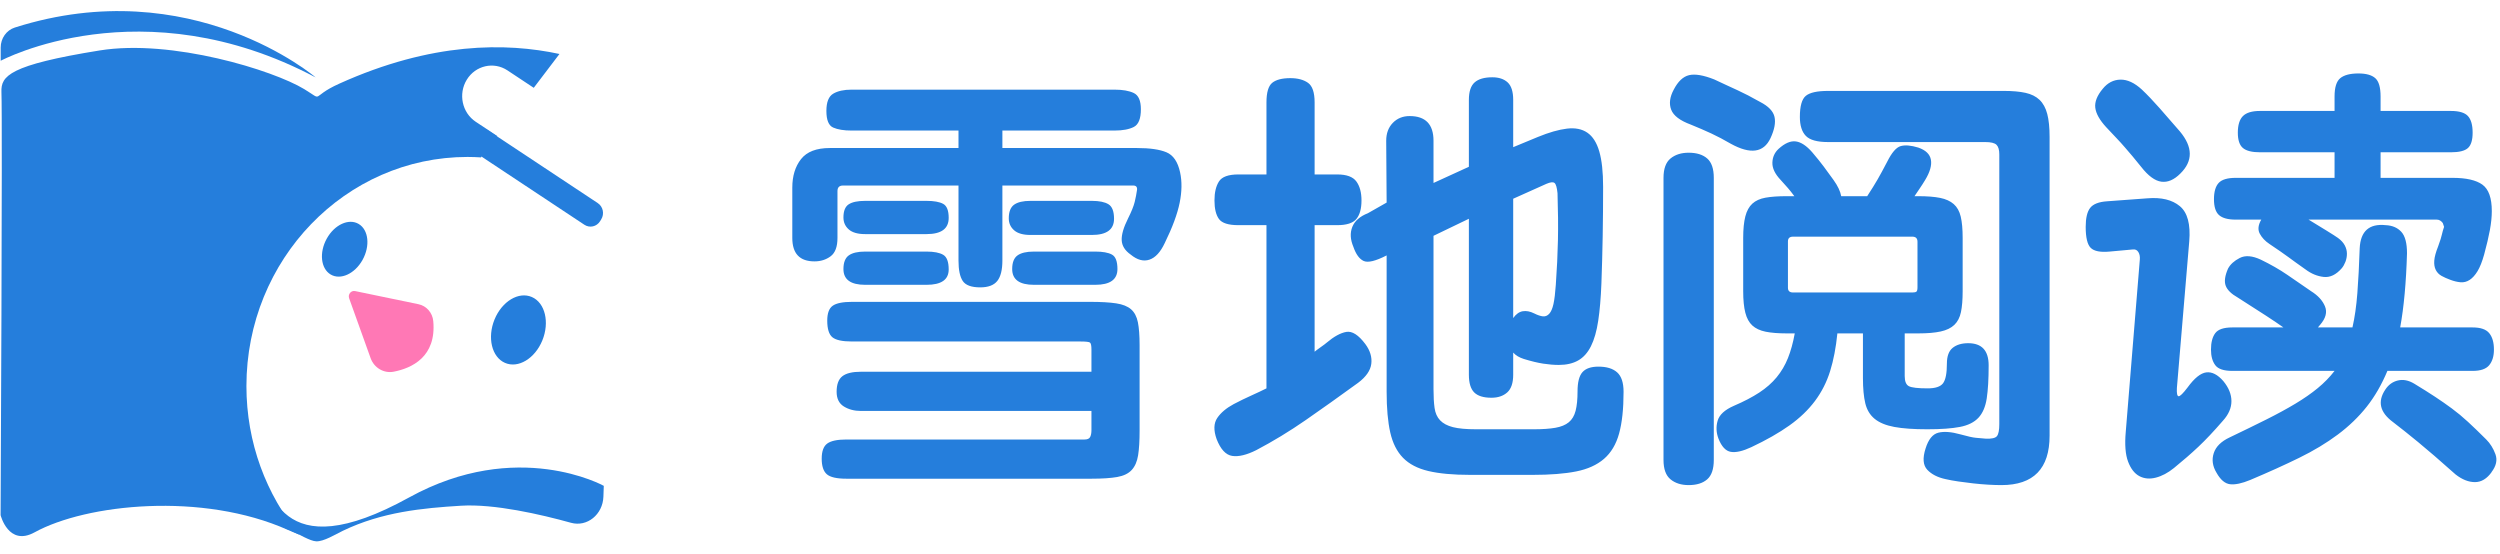 <?xml version="1.0" encoding="UTF-8"?>
<svg width="176px" height="39px" viewBox="0 0 176 39" version="1.1" xmlns="http://www.w3.org/2000/svg" xmlns:xlink="http://www.w3.org/1999/xlink">
    <!-- Generator: Sketch 43 (38999) - http://www.bohemiancoding.com/sketch -->
    <title>Group 3</title>
    <desc>Created with Sketch.</desc>
    <defs></defs>
    <g id="Page-1" stroke="none" stroke-width="1" fill="none" fill-rule="evenodd">
        <g id="新首页-产品概论" transform="translate(-380, -20)">
            <g id="Group-3" transform="translate(380, 20)">
                <g id="Page-1" transform="translate(0, 0.781)">
                    <g id="Group-2">
                        <g id="Group-10">
                            <path d="M17.348,26.4 C17.348,17.49 24.318,10.268 32.916,10.268 C33.243,10.268 33.568,10.282 33.89,10.302 L33.866,10.282 L34.999,8.791 L33.493,7.793 C32.528,7.154 32.247,5.826 32.863,4.827 C33.48,3.828 34.761,3.535 35.725,4.174 L37.576,5.401 L39.386,3.019 C35.633,2.21 30.399,2.166 23.885,5.109 C21.754,6.072 22.875,6.381 21.419,5.494 C19.247,4.171 12.099,1.95 7.014,2.771 C0.647,3.798 0.057,4.569 0.101,5.696 C0.182,7.762 0.042,35.484 0.042,35.484 C0.042,35.484 0.595,37.707 2.431,36.697 C6.076,34.692 14.249,33.832 20.278,36.529 C20.56,36.655 20.82,36.764 21.066,36.86 C18.748,34.043 17.348,30.391 17.348,26.4" id="Fill-1" fill="#257EDC"></path>
                            <path d="M38.179,23.188 C37.655,24.467 36.477,25.173 35.548,24.764 C34.619,24.355 34.292,22.987 34.816,21.707 C35.341,20.428 36.519,19.722 37.447,20.131 C38.376,20.54 38.704,21.908 38.179,23.188" id="Fill-3" fill="#257EDC"></path>
                            <path d="M25.523,17.517 C24.976,18.498 23.97,18.957 23.275,18.541 C22.58,18.126 22.46,16.993 23.007,16.012 C23.553,15.031 24.56,14.572 25.255,14.988 C25.95,15.404 26.07,16.536 25.523,17.517" id="Fill-5" fill="#257EDC"></path>
                            <path d="M29.463,20.636 L25,19.711 C24.715,19.652 24.478,19.939 24.58,20.222 L26.091,24.432 C26.338,25.118 27.024,25.521 27.718,25.386 C28.985,25.14 30.732,24.346 30.502,21.827 C30.449,21.237 30.024,20.752 29.463,20.636" id="Fill-7" fill="#FF78B5"></path>
                            <path d="M41.143,15.043 L33.407,9.917 C33.036,9.671 32.927,9.16 33.165,8.775 L33.246,8.643 C33.483,8.259 33.977,8.146 34.348,8.392 L42.084,13.518 C42.456,13.764 42.564,14.276 42.327,14.66 L42.246,14.792 C42.008,15.176 41.515,15.289 41.143,15.043" id="Fill-9" fill="#257EDC"></path>
                            <path d="M17.564,30.709 C17.575,30.658 17.768,31.261 17.793,31.307 C19.043,33.628 19.562,39.332 28.803,34.239 C36.425,30.038 42.506,33.422 42.506,33.422 L42.48,34.182 C42.439,35.44 41.332,36.337 40.202,36.024 C38.063,35.431 34.8,34.677 32.452,34.822 C29.753,34.988 26.895,35.259 24.14,36.585 C23.604,36.842 22.781,37.358 22.254,37.328 C21.815,37.304 21.096,36.842 20.521,36.604 C17.245,35.246 17.336,31.776 17.564,30.709" id="Fill-11" fill="#257EDC"></path>
                            <path d="M22.22,4.669 C22.22,4.669 13.495,-2.803 1.043,1.158 C0.45,1.347 0.049,1.92 0.049,2.563 L0.049,3.497 C0.049,3.497 9.964,-1.824 22.22,4.669" id="Fill-13" fill="#257EDC"></path>
                            <path d="M80.228,29.53 C80.228,30.25 80.193,30.83 80.123,31.27 C80.053,31.71 79.903,32.055 79.673,32.305 C79.443,32.555 79.103,32.72 78.653,32.8 C78.203,32.88 77.598,32.92 76.838,32.92 L59.588,32.92 C58.908,32.92 58.448,32.815 58.208,32.605 C57.968,32.395 57.848,32.03 57.848,31.51 C57.848,30.99 57.978,30.635 58.238,30.445 C58.498,30.255 58.948,30.16 59.588,30.16 L76.358,30.16 C76.558,30.16 76.688,30.1 76.748,29.98 C76.808,29.86 76.838,29.7 76.838,29.5 L76.838,28.15 L60.608,28.15 C60.148,28.15 59.748,28.045 59.408,27.835 C59.068,27.625 58.898,27.28 58.898,26.8 C58.898,26.28 59.033,25.915 59.303,25.705 C59.573,25.495 60.008,25.39 60.608,25.39 L76.838,25.39 L76.838,23.83 C76.838,23.55 76.803,23.385 76.733,23.335 C76.663,23.285 76.438,23.26 76.058,23.26 L59.978,23.26 C59.298,23.26 58.838,23.16 58.598,22.96 C58.358,22.76 58.238,22.37 58.238,21.79 C58.238,21.27 58.368,20.92 58.628,20.74 C58.888,20.56 59.338,20.47 59.978,20.47 L76.748,20.47 C77.508,20.47 78.118,20.505 78.578,20.575 C79.038,20.645 79.388,20.785 79.628,20.995 C79.868,21.205 80.028,21.51 80.108,21.91 C80.188,22.31 80.228,22.85 80.228,23.53 L80.228,29.53 Z M70.568,17.56 C70.568,18.22 70.448,18.7 70.208,19 C69.968,19.3 69.568,19.45 69.008,19.45 C68.388,19.45 67.978,19.3 67.778,19 C67.578,18.7 67.478,18.22 67.478,17.56 L67.478,12.28 L59.348,12.28 C59.088,12.28 58.958,12.41 58.958,12.67 L58.958,15.97 C58.958,16.59 58.798,17.02 58.478,17.26 C58.158,17.5 57.778,17.62 57.338,17.62 C56.298,17.62 55.778,17.07 55.778,15.97 L55.778,12.43 C55.778,11.61 55.983,10.94 56.393,10.42 C56.803,9.9 57.478,9.64 58.418,9.64 L67.478,9.64 L67.478,8.41 L59.948,8.41 C59.408,8.41 58.978,8.34 58.658,8.2 C58.338,8.06 58.178,7.67 58.178,7.03 C58.178,6.41 58.338,6.005 58.658,5.815 C58.978,5.625 59.408,5.53 59.948,5.53 L78.458,5.53 C79.038,5.53 79.493,5.61 79.823,5.77 C80.153,5.93 80.318,6.31 80.318,6.91 C80.318,7.57 80.153,7.985 79.823,8.155 C79.493,8.325 79.038,8.41 78.458,8.41 L70.568,8.41 L70.568,9.64 L80.048,9.64 C80.948,9.64 81.638,9.74 82.118,9.94 C82.598,10.14 82.918,10.61 83.078,11.35 C83.218,11.99 83.208,12.705 83.048,13.495 C82.888,14.285 82.538,15.23 81.998,16.33 C81.698,16.97 81.338,17.36 80.918,17.5 C80.498,17.64 80.058,17.52 79.598,17.14 C79.198,16.86 78.988,16.525 78.968,16.135 C78.948,15.745 79.098,15.23 79.418,14.59 C79.658,14.11 79.813,13.725 79.883,13.435 C79.953,13.145 80.008,12.86 80.048,12.58 C80.068,12.38 79.978,12.28 79.778,12.28 L70.568,12.28 L70.568,17.56 Z M66.788,14.56 C66.788,15.32 66.268,15.7 65.228,15.7 L60.908,15.7 C60.388,15.7 60.003,15.59 59.753,15.37 C59.503,15.15 59.378,14.87 59.378,14.53 C59.378,14.07 59.503,13.76 59.753,13.6 C60.003,13.44 60.388,13.36 60.908,13.36 L65.228,13.36 C65.748,13.36 66.138,13.43 66.398,13.57 C66.658,13.71 66.788,14.04 66.788,14.56 Z M78.428,14.62 C78.428,15.38 77.908,15.76 76.868,15.76 L72.548,15.76 C72.028,15.76 71.643,15.65 71.393,15.43 C71.143,15.21 71.018,14.93 71.018,14.59 C71.018,14.13 71.143,13.81 71.393,13.63 C71.643,13.45 72.028,13.36 72.548,13.36 L76.868,13.36 C77.388,13.36 77.778,13.44 78.038,13.6 C78.298,13.76 78.428,14.1 78.428,14.62 Z M78.668,18.16 C78.668,18.9 78.148,19.27 77.108,19.27 L72.788,19.27 C71.768,19.27 71.258,18.9 71.258,18.16 C71.258,17.7 71.383,17.38 71.633,17.2 C71.883,17.02 72.268,16.93 72.788,16.93 L77.108,16.93 C77.628,16.93 78.018,17 78.278,17.14 C78.538,17.28 78.668,17.62 78.668,18.16 Z M66.788,18.19 C66.788,18.91 66.268,19.27 65.228,19.27 L60.908,19.27 C59.888,19.27 59.378,18.9 59.378,18.16 C59.378,17.7 59.503,17.38 59.753,17.2 C60.003,17.02 60.388,16.93 60.908,16.93 L65.228,16.93 C65.748,16.93 66.138,17.005 66.398,17.155 C66.658,17.305 66.788,17.65 66.788,18.19 Z M87.179,15.07 C86.479,15.07 86.024,14.925 85.814,14.635 C85.604,14.345 85.499,13.91 85.499,13.33 C85.499,12.77 85.604,12.325 85.814,11.995 C86.024,11.665 86.479,11.5 87.179,11.5 L89.159,11.5 L89.159,6.43 C89.159,5.73 89.294,5.27 89.564,5.05 C89.834,4.83 90.259,4.72 90.839,4.72 C91.359,4.72 91.774,4.83 92.084,5.05 C92.394,5.27 92.549,5.73 92.549,6.43 L92.549,11.5 L94.139,11.5 C94.799,11.5 95.249,11.665 95.489,11.995 C95.729,12.325 95.849,12.77 95.849,13.33 C95.849,13.91 95.729,14.345 95.489,14.635 C95.249,14.925 94.799,15.07 94.139,15.07 L92.549,15.07 L92.549,23.98 C92.569,23.96 92.619,23.92 92.699,23.86 C92.779,23.8 92.869,23.735 92.969,23.665 C93.069,23.595 93.159,23.53 93.239,23.47 C93.319,23.41 93.369,23.37 93.389,23.35 C93.909,22.91 94.374,22.655 94.784,22.585 C95.194,22.515 95.639,22.8 96.119,23.44 C96.459,23.9 96.599,24.365 96.539,24.835 C96.479,25.305 96.169,25.75 95.609,26.17 C94.289,27.13 93.059,28.005 91.919,28.795 C90.779,29.585 89.619,30.29 88.439,30.91 C87.759,31.25 87.194,31.385 86.744,31.315 C86.294,31.245 85.929,30.85 85.649,30.13 C85.429,29.51 85.444,29.015 85.694,28.645 C85.944,28.275 86.329,27.95 86.849,27.67 C87.269,27.45 87.679,27.25 88.079,27.07 C88.479,26.89 88.839,26.72 89.159,26.56 L89.159,15.07 L87.179,15.07 Z M97.619,13.48 L97.589,9.13 C97.589,8.61 97.744,8.19 98.054,7.87 C98.364,7.55 98.759,7.39 99.239,7.39 C100.359,7.39 100.919,7.97 100.919,9.13 L100.919,12.1 L103.409,10.96 L103.409,6.25 C103.409,5.67 103.544,5.26 103.814,5.02 C104.084,4.78 104.499,4.66 105.059,4.66 C105.519,4.66 105.879,4.78 106.139,5.02 C106.399,5.26 106.529,5.67 106.529,6.25 L106.529,9.58 L108.269,8.86 C109.049,8.54 109.729,8.345 110.309,8.275 C110.889,8.205 111.369,8.3 111.749,8.56 C112.129,8.82 112.409,9.26 112.589,9.88 C112.769,10.5 112.859,11.33 112.859,12.37 C112.859,13.57 112.849,14.735 112.829,15.865 C112.809,16.995 112.779,18.1 112.739,19.18 C112.699,20.2 112.624,21.075 112.514,21.805 C112.404,22.535 112.234,23.13 112.004,23.59 C111.774,24.05 111.474,24.385 111.104,24.595 C110.734,24.805 110.279,24.91 109.739,24.91 C109.399,24.91 109.034,24.88 108.644,24.82 C108.254,24.76 107.799,24.65 107.279,24.49 C106.959,24.39 106.709,24.24 106.529,24.04 L106.529,25.6 C106.529,26.18 106.389,26.595 106.109,26.845 C105.829,27.095 105.459,27.22 104.999,27.22 C104.439,27.22 104.034,27.095 103.784,26.845 C103.534,26.595 103.409,26.18 103.409,25.6 L103.409,14.62 L100.919,15.82 L100.919,26.62 C100.919,27.14 100.944,27.58 100.994,27.94 C101.044,28.3 101.174,28.59 101.384,28.81 C101.594,29.03 101.894,29.19 102.284,29.29 C102.674,29.39 103.219,29.44 103.919,29.44 L107.969,29.44 C108.589,29.44 109.099,29.405 109.499,29.335 C109.899,29.265 110.214,29.135 110.444,28.945 C110.674,28.755 110.834,28.485 110.924,28.135 C111.014,27.785 111.059,27.33 111.059,26.77 C111.059,26.13 111.174,25.68 111.404,25.42 C111.634,25.16 112.009,25.03 112.529,25.03 C113.109,25.03 113.549,25.165 113.849,25.435 C114.149,25.705 114.299,26.16 114.299,26.8 C114.299,28 114.194,28.98 113.984,29.74 C113.774,30.5 113.419,31.095 112.919,31.525 C112.419,31.955 111.764,32.25 110.954,32.41 C110.144,32.57 109.129,32.65 107.909,32.65 L103.499,32.65 C102.299,32.65 101.319,32.56 100.559,32.38 C99.799,32.2 99.204,31.89 98.774,31.45 C98.344,31.01 98.044,30.415 97.874,29.665 C97.704,28.915 97.619,27.96 97.619,26.8 L97.619,17.2 C96.839,17.6 96.299,17.73 95.999,17.59 C95.699,17.45 95.459,17.12 95.279,16.6 C95.059,16.08 95.034,15.61 95.204,15.19 C95.374,14.77 95.739,14.45 96.299,14.23 L97.619,13.48 Z M106.529,13.21 L106.529,21.61 C106.729,21.33 106.954,21.17 107.204,21.13 C107.454,21.09 107.719,21.14 107.999,21.28 C108.239,21.4 108.444,21.47 108.614,21.49 C108.784,21.51 108.934,21.45 109.064,21.31 C109.194,21.17 109.294,20.94 109.364,20.62 C109.434,20.3 109.489,19.85 109.529,19.27 C109.609,18.15 109.659,17.1 109.679,16.12 C109.699,15.14 109.689,14.04 109.649,12.82 C109.609,12.42 109.539,12.18 109.439,12.1 C109.339,12.02 109.149,12.04 108.869,12.16 L106.529,13.21 Z M129.081,11.89 C129.381,12.31 129.561,12.69 129.621,13.03 L131.451,13.03 C131.751,12.57 131.996,12.175 132.186,11.845 C132.376,11.515 132.601,11.1 132.861,10.6 C133.181,9.96 133.496,9.595 133.806,9.505 C134.116,9.415 134.531,9.45 135.051,9.61 C135.571,9.79 135.866,10.075 135.936,10.465 C136.006,10.855 135.871,11.33 135.531,11.89 C135.411,12.09 135.286,12.285 135.156,12.475 C135.026,12.665 134.901,12.85 134.781,13.03 L135.051,13.03 C135.671,13.03 136.181,13.07 136.581,13.15 C136.981,13.23 137.301,13.375 137.541,13.585 C137.781,13.795 137.946,14.09 138.036,14.47 C138.126,14.85 138.171,15.35 138.171,15.97 L138.171,19.72 C138.171,20.32 138.131,20.81 138.051,21.19 C137.971,21.57 137.816,21.87 137.586,22.09 C137.356,22.31 137.036,22.465 136.626,22.555 C136.216,22.645 135.691,22.69 135.051,22.69 L134.091,22.69 L134.091,25.69 C134.091,26.07 134.191,26.31 134.391,26.41 C134.591,26.51 135.031,26.56 135.711,26.56 C136.251,26.56 136.611,26.44 136.791,26.2 C136.971,25.96 137.061,25.5 137.061,24.82 C137.061,24.3 137.196,23.93 137.466,23.71 C137.736,23.49 138.101,23.38 138.561,23.38 C139.521,23.38 140.001,23.9 140.001,24.94 C140.001,25.9 139.956,26.675 139.866,27.265 C139.776,27.855 139.581,28.31 139.281,28.63 C138.981,28.95 138.546,29.165 137.976,29.275 C137.406,29.385 136.641,29.44 135.681,29.44 C134.721,29.44 133.946,29.385 133.356,29.275 C132.766,29.165 132.306,28.975 131.976,28.705 C131.646,28.435 131.426,28.07 131.316,27.61 C131.206,27.15 131.151,26.56 131.151,25.84 L131.151,22.69 L129.351,22.69 C129.251,23.69 129.081,24.575 128.841,25.345 C128.601,26.115 128.246,26.815 127.776,27.445 C127.306,28.075 126.706,28.65 125.976,29.17 C125.246,29.69 124.351,30.2 123.291,30.7 C122.691,30.98 122.211,31.09 121.851,31.03 C121.491,30.97 121.201,30.66 120.981,30.1 C120.821,29.68 120.801,29.26 120.921,28.84 C121.041,28.42 121.421,28.07 122.061,27.79 C122.761,27.49 123.356,27.18 123.846,26.86 C124.336,26.54 124.746,26.18 125.076,25.78 C125.406,25.38 125.671,24.93 125.871,24.43 C126.071,23.93 126.231,23.35 126.351,22.69 L125.781,22.69 C125.181,22.69 124.686,22.65 124.296,22.57 C123.906,22.49 123.596,22.345 123.366,22.135 C123.136,21.925 122.971,21.625 122.871,21.235 C122.771,20.845 122.721,20.34 122.721,19.72 L122.721,15.97 C122.721,15.35 122.771,14.845 122.871,14.455 C122.971,14.065 123.136,13.765 123.366,13.555 C123.596,13.345 123.906,13.205 124.296,13.135 C124.686,13.065 125.181,13.03 125.781,13.03 L126.321,13.03 C126.161,12.81 126.011,12.62 125.871,12.46 C125.731,12.3 125.561,12.11 125.361,11.89 C124.961,11.47 124.766,11.065 124.776,10.675 C124.786,10.285 124.931,9.96 125.211,9.7 C125.651,9.3 126.056,9.125 126.426,9.175 C126.796,9.225 127.181,9.48 127.581,9.94 C127.921,10.34 128.191,10.675 128.391,10.945 C128.591,11.215 128.821,11.53 129.081,11.89 Z M144.291,29.89 C144.291,32.21 143.161,33.37 140.901,33.37 C140.621,33.37 140.311,33.36 139.971,33.34 C139.631,33.32 139.281,33.29 138.921,33.25 C138.561,33.21 138.211,33.165 137.871,33.115 C137.531,33.065 137.231,33.01 136.971,32.95 C136.411,32.83 135.981,32.61 135.681,32.29 C135.381,31.97 135.341,31.47 135.561,30.79 C135.761,30.15 136.061,29.78 136.461,29.68 C136.861,29.58 137.381,29.62 138.021,29.8 C138.521,29.94 138.881,30.02 139.101,30.04 C139.321,30.06 139.551,30.08 139.791,30.1 C140.211,30.12 140.476,30.06 140.586,29.92 C140.696,29.78 140.751,29.5 140.751,29.08 L140.751,10.09 C140.751,9.77 140.686,9.545 140.556,9.415 C140.426,9.285 140.161,9.22 139.761,9.22 L128.691,9.22 C127.931,9.22 127.411,9.075 127.131,8.785 C126.851,8.495 126.711,8.05 126.711,7.45 C126.711,6.69 126.851,6.195 127.131,5.965 C127.411,5.735 127.931,5.62 128.691,5.62 L141.081,5.62 C141.681,5.62 142.186,5.665 142.596,5.755 C143.006,5.845 143.336,6.01 143.586,6.25 C143.836,6.49 144.016,6.82 144.126,7.24 C144.236,7.66 144.291,8.2 144.291,8.86 L144.291,29.89 Z M120.651,31.6 C120.651,32.24 120.496,32.695 120.186,32.965 C119.876,33.235 119.441,33.37 118.881,33.37 C118.361,33.37 117.936,33.235 117.606,32.965 C117.276,32.695 117.111,32.24 117.111,31.6 L117.111,11.74 C117.111,11.1 117.276,10.645 117.606,10.375 C117.936,10.105 118.361,9.97 118.881,9.97 C119.441,9.97 119.876,10.105 120.186,10.375 C120.496,10.645 120.651,11.1 120.651,11.74 L120.651,31.6 Z M134.991,16.24 C134.991,16 134.871,15.88 134.631,15.88 L126.231,15.88 C125.991,15.88 125.871,15.99 125.871,16.21 L125.871,19.48 C125.871,19.7 125.991,19.81 126.231,19.81 L134.631,19.81 C134.771,19.81 134.866,19.79 134.916,19.75 C134.966,19.71 134.991,19.61 134.991,19.45 L134.991,16.24 Z M124.641,8.95 C124.161,9.97 123.231,10.1 121.851,9.34 C121.371,9.06 120.916,8.82 120.486,8.62 C120.056,8.42 119.571,8.21 119.031,7.99 C118.271,7.71 117.811,7.36 117.651,6.94 C117.491,6.52 117.551,6.05 117.831,5.53 C118.131,4.95 118.491,4.61 118.911,4.51 C119.331,4.41 119.921,4.51 120.681,4.81 C121.021,4.97 121.321,5.11 121.581,5.23 C121.841,5.35 122.091,5.465 122.331,5.575 C122.571,5.685 122.816,5.805 123.066,5.935 C123.316,6.065 123.601,6.22 123.921,6.4 C124.501,6.7 124.836,7.05 124.926,7.45 C125.016,7.85 124.921,8.35 124.641,8.95 Z M164.353,7.03 L164.353,6.01 C164.353,5.37 164.488,4.94 164.758,4.72 C165.028,4.5 165.453,4.39 166.033,4.39 C166.573,4.39 166.968,4.5 167.218,4.72 C167.468,4.94 167.593,5.37 167.593,6.01 L167.593,7.03 L172.543,7.03 C173.123,7.03 173.523,7.15 173.743,7.39 C173.963,7.63 174.073,8.02 174.073,8.56 C174.073,9.08 173.963,9.44 173.743,9.64 C173.523,9.84 173.123,9.94 172.543,9.94 L167.593,9.94 L167.593,11.74 L172.663,11.74 C173.623,11.74 174.323,11.9 174.763,12.22 C175.203,12.54 175.423,13.16 175.423,14.08 C175.423,14.48 175.378,14.925 175.288,15.415 C175.198,15.905 175.063,16.48 174.883,17.14 C174.743,17.64 174.588,18.03 174.418,18.31 C174.248,18.59 174.063,18.795 173.863,18.925 C173.663,19.055 173.448,19.11 173.218,19.09 C172.988,19.07 172.743,19.01 172.483,18.91 C172.263,18.83 172.063,18.74 171.883,18.64 C171.703,18.54 171.568,18.4 171.478,18.22 C171.388,18.04 171.353,17.82 171.373,17.56 C171.393,17.3 171.483,16.97 171.643,16.57 C171.723,16.35 171.783,16.175 171.823,16.045 C171.863,15.915 171.893,15.805 171.913,15.715 C171.933,15.625 171.953,15.545 171.973,15.475 C171.993,15.405 172.023,15.31 172.063,15.19 L171.973,14.92 C171.853,14.76 171.713,14.68 171.553,14.68 L162.523,14.68 C162.983,14.96 163.408,15.22 163.798,15.46 C164.188,15.7 164.453,15.87 164.593,15.97 C164.813,16.13 164.973,16.305 165.073,16.495 C165.173,16.685 165.223,16.88 165.223,17.08 C165.223,17.28 165.188,17.47 165.118,17.65 C165.048,17.83 164.963,17.98 164.863,18.1 C164.463,18.56 164.038,18.765 163.588,18.715 C163.138,18.665 162.713,18.49 162.313,18.19 C162.053,18.01 161.828,17.85 161.638,17.71 C161.448,17.57 161.263,17.435 161.083,17.305 C160.903,17.175 160.713,17.04 160.513,16.9 C160.313,16.76 160.063,16.59 159.763,16.39 C159.463,16.19 159.238,15.95 159.088,15.67 C158.938,15.39 158.973,15.06 159.193,14.68 L157.393,14.68 C156.853,14.68 156.463,14.575 156.223,14.365 C155.983,14.155 155.863,13.78 155.863,13.24 C155.863,12.72 155.973,12.34 156.193,12.1 C156.413,11.86 156.813,11.74 157.393,11.74 L164.353,11.74 L164.353,9.94 L159.103,9.94 C158.543,9.94 158.143,9.84 157.903,9.64 C157.663,9.44 157.543,9.08 157.543,8.56 C157.543,8.02 157.663,7.63 157.903,7.39 C158.143,7.15 158.543,7.03 159.103,7.03 L164.353,7.03 Z M157.153,25.33 C156.553,25.33 156.153,25.195 155.953,24.925 C155.753,24.655 155.653,24.29 155.653,23.83 C155.653,23.33 155.753,22.945 155.953,22.675 C156.153,22.405 156.553,22.27 157.153,22.27 L160.753,22.27 C160.413,22.03 160.013,21.76 159.553,21.46 C159.093,21.16 158.423,20.73 157.543,20.17 C157.083,19.91 156.798,19.63 156.688,19.33 C156.578,19.03 156.633,18.63 156.853,18.13 C157.013,17.83 157.288,17.58 157.678,17.38 C158.068,17.18 158.563,17.22 159.163,17.5 C159.863,17.84 160.483,18.195 161.023,18.565 C161.563,18.935 162.123,19.32 162.703,19.72 C163.183,20.02 163.508,20.375 163.678,20.785 C163.848,21.195 163.733,21.63 163.333,22.09 C163.293,22.13 163.263,22.165 163.243,22.195 C163.223,22.225 163.203,22.25 163.183,22.27 L165.613,22.27 C165.773,21.57 165.888,20.765 165.958,19.855 C166.028,18.945 166.083,17.89 166.123,16.69 C166.183,15.49 166.793,14.95 167.953,15.07 C168.413,15.09 168.778,15.245 169.048,15.535 C169.318,15.825 169.453,16.33 169.453,17.05 C169.393,19.11 169.233,20.85 168.973,22.27 L174.073,22.27 C174.633,22.27 175.023,22.405 175.243,22.675 C175.463,22.945 175.573,23.33 175.573,23.83 C175.573,24.29 175.463,24.655 175.243,24.925 C175.023,25.195 174.633,25.33 174.073,25.33 L168.073,25.33 C167.673,26.29 167.188,27.13 166.618,27.85 C166.048,28.57 165.368,29.225 164.578,29.815 C163.788,30.405 162.883,30.95 161.863,31.45 C160.843,31.95 159.693,32.47 158.413,33.01 C157.833,33.25 157.363,33.35 157.003,33.31 C156.643,33.27 156.323,33 156.043,32.5 C155.763,32.04 155.698,31.58 155.848,31.12 C155.998,30.66 156.373,30.29 156.973,30.01 C157.933,29.55 158.793,29.13 159.553,28.75 C160.313,28.37 160.993,28 161.593,27.64 C162.193,27.28 162.718,26.915 163.168,26.545 C163.618,26.175 164.013,25.77 164.353,25.33 L157.153,25.33 Z M156.523,26.05 C156.903,26.51 157.093,26.98 157.093,27.46 C157.093,27.94 156.893,28.4 156.493,28.84 C155.853,29.58 155.278,30.19 154.768,30.67 C154.258,31.15 153.683,31.65 153.043,32.17 C152.623,32.51 152.198,32.735 151.768,32.845 C151.338,32.955 150.953,32.92 150.613,32.74 C150.273,32.56 150.008,32.22 149.818,31.72 C149.628,31.22 149.573,30.52 149.653,29.62 L150.643,17.5 C150.663,17.28 150.628,17.1 150.538,16.96 C150.448,16.82 150.323,16.76 150.163,16.78 L148.513,16.93 C147.873,16.99 147.433,16.905 147.193,16.675 C146.953,16.445 146.833,15.95 146.833,15.19 C146.833,14.57 146.938,14.125 147.148,13.855 C147.358,13.585 147.753,13.43 148.333,13.39 L151.183,13.18 C152.163,13.1 152.923,13.285 153.463,13.735 C154.003,14.185 154.223,15.01 154.123,16.21 L153.253,26.53 C153.233,26.91 153.273,27.105 153.373,27.115 C153.473,27.125 153.683,26.92 154.003,26.5 C154.483,25.84 154.923,25.485 155.323,25.435 C155.723,25.385 156.123,25.59 156.523,26.05 Z M175.423,32.44 C175.083,32.92 174.688,33.16 174.238,33.16 C173.788,33.16 173.333,32.98 172.873,32.62 C172.313,32.12 171.818,31.685 171.388,31.315 C170.958,30.945 170.573,30.62 170.233,30.34 C169.893,30.06 169.578,29.805 169.288,29.575 C168.998,29.345 168.723,29.13 168.463,28.93 C167.543,28.25 167.363,27.49 167.923,26.65 C168.143,26.31 168.438,26.095 168.808,26.005 C169.178,25.915 169.563,25.99 169.963,26.23 C170.523,26.57 171.008,26.875 171.418,27.145 C171.828,27.415 172.223,27.69 172.603,27.97 C172.983,28.25 173.363,28.565 173.743,28.915 C174.123,29.265 174.553,29.68 175.033,30.16 C175.313,30.44 175.528,30.785 175.678,31.195 C175.828,31.605 175.733,32.03 175.393,32.47 L175.423,32.44 Z M153.463,8.47 C154.383,9.57 154.393,10.56 153.493,11.44 C153.053,11.88 152.608,12.07 152.158,12.01 C151.708,11.95 151.233,11.6 150.733,10.96 C150.513,10.68 150.313,10.435 150.133,10.225 L149.593,9.595 C149.413,9.385 149.218,9.17 149.008,8.95 C148.798,8.73 148.553,8.47 148.273,8.17 C147.813,7.67 147.558,7.215 147.508,6.805 C147.458,6.395 147.633,5.95 148.033,5.47 C148.373,5.05 148.788,4.835 149.278,4.825 C149.768,4.815 150.273,5.05 150.793,5.53 C151.173,5.89 151.588,6.325 152.038,6.835 C152.488,7.345 152.963,7.89 153.463,8.47 Z" id="雪地阅读" fill="#257EDC"></path>
                        </g>
                    </g>
                </g>
            </g>
        </g>
    </g>
</svg>